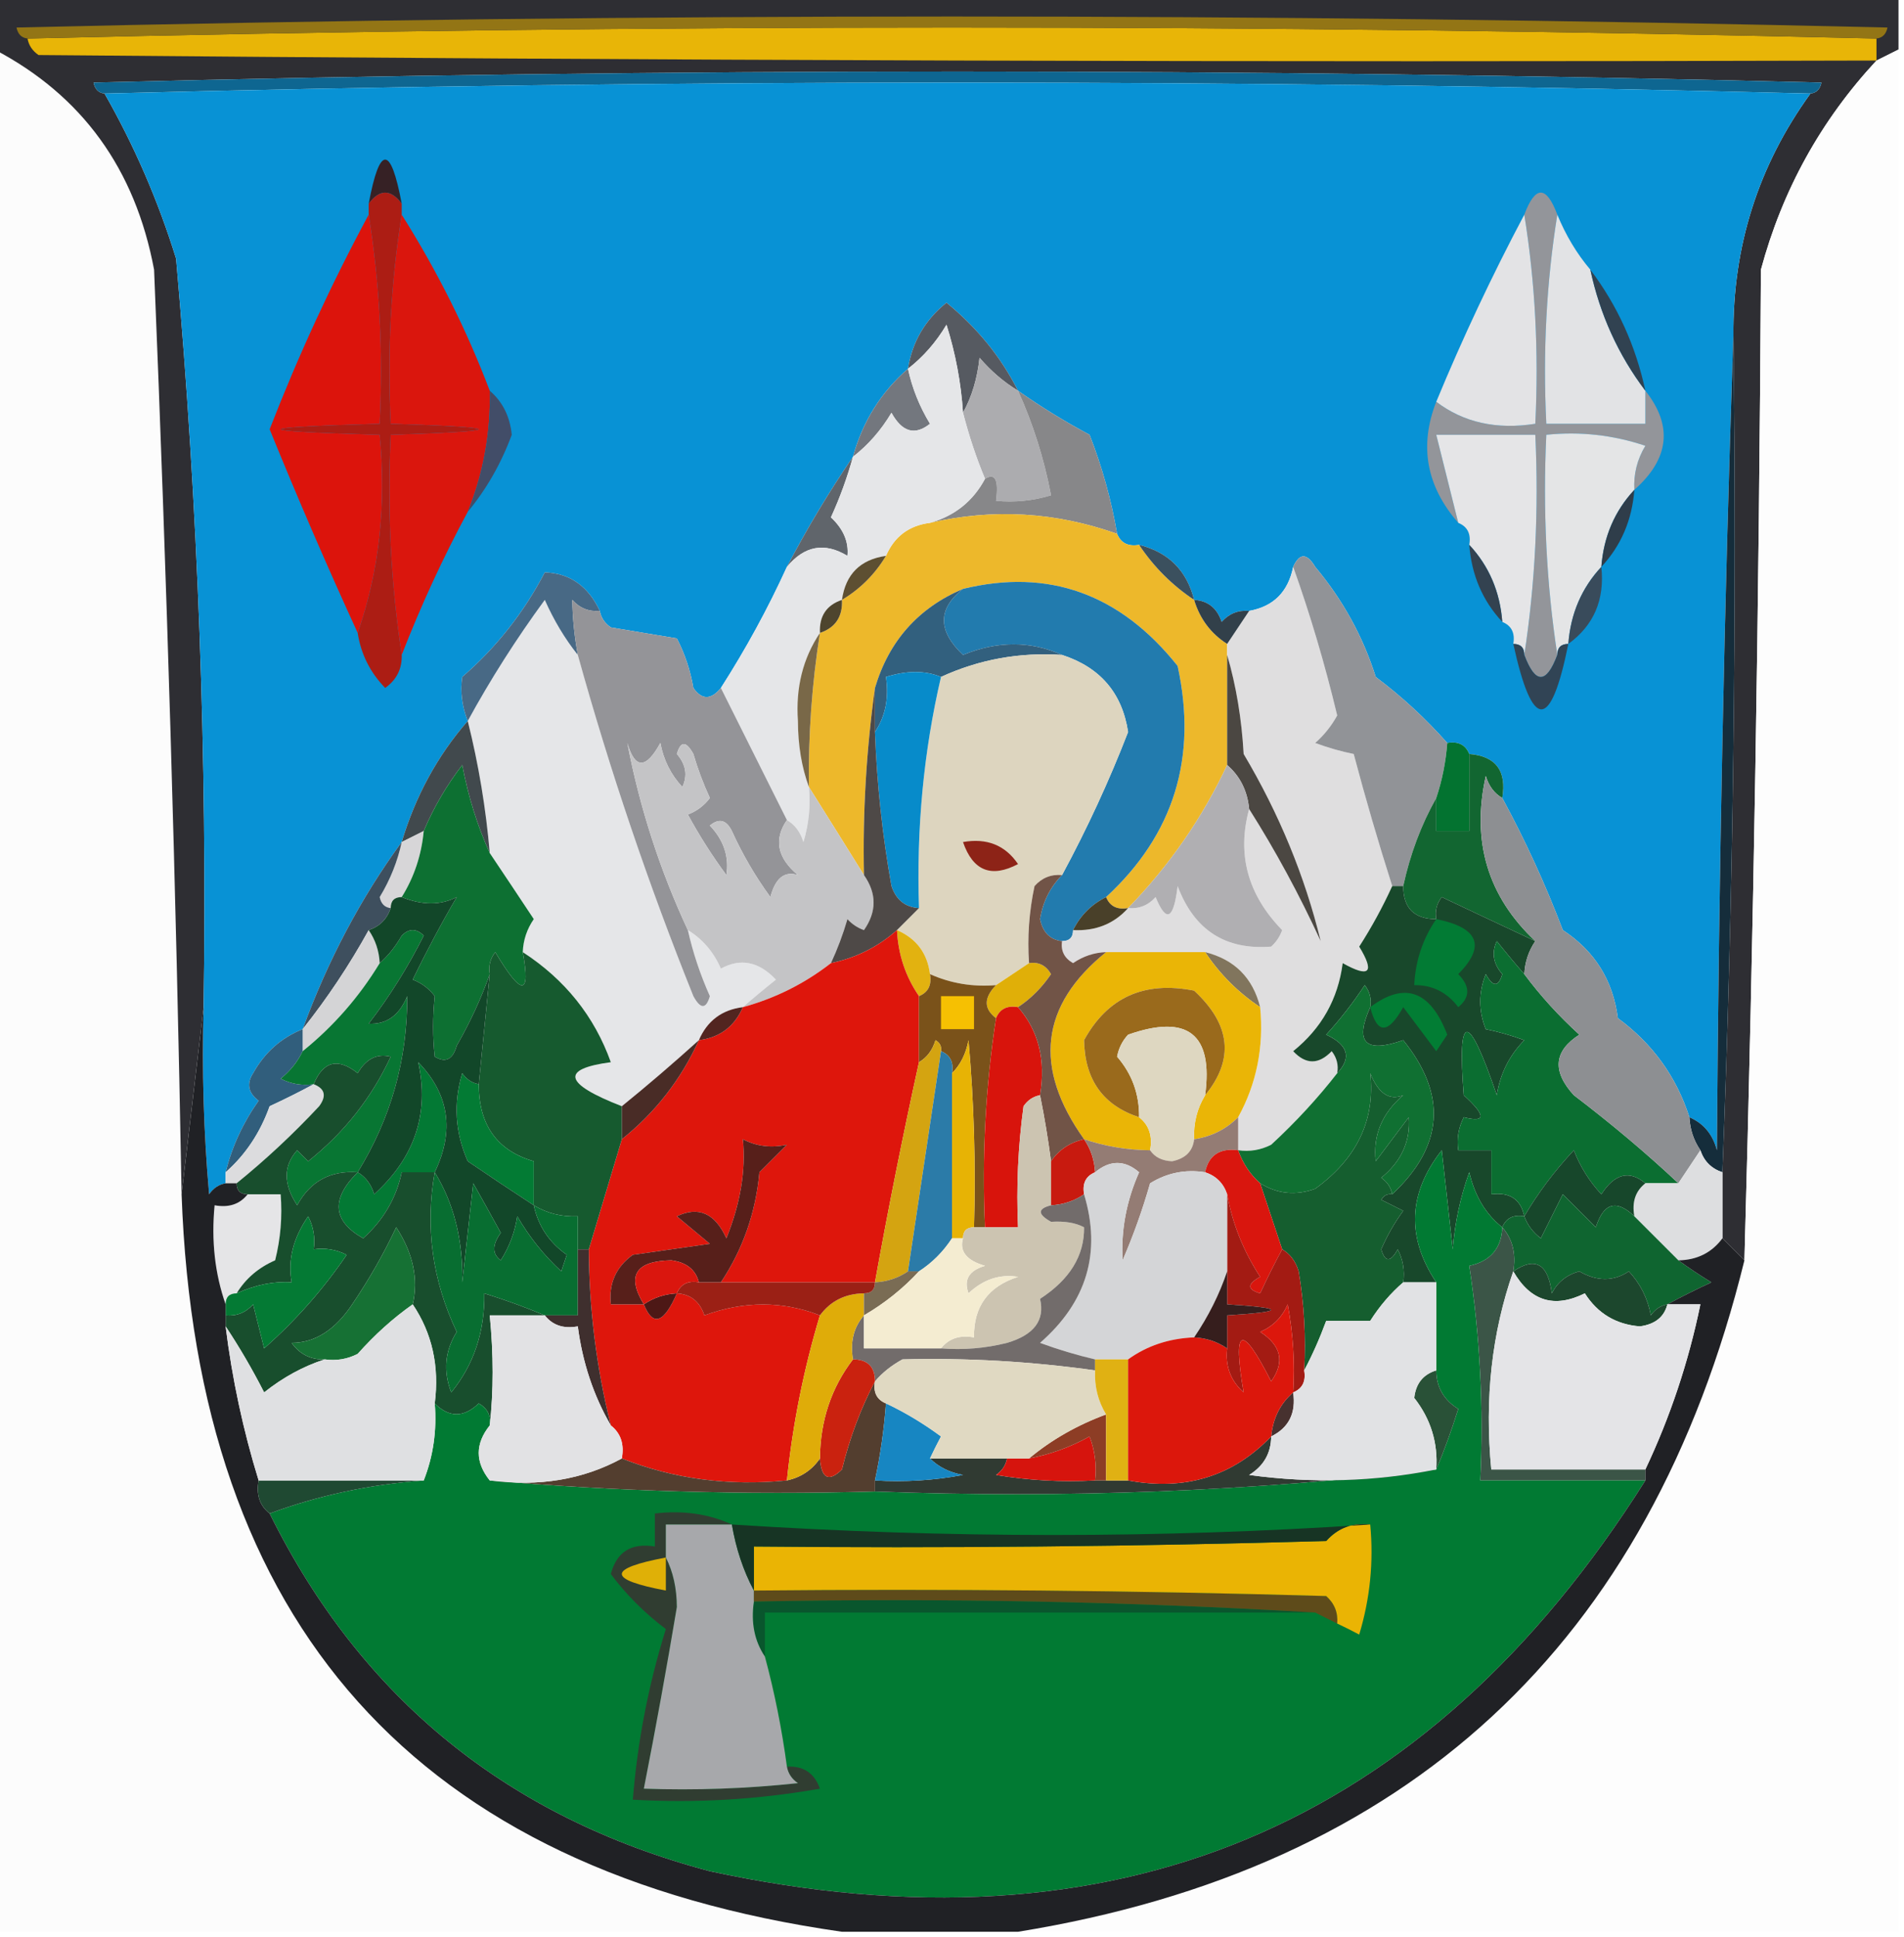 <?xml version="1.0" encoding="UTF-8"?>
<!DOCTYPE svg PUBLIC "-//W3C//DTD SVG 1.1//EN" "http://www.w3.org/Graphics/SVG/1.1/DTD/svg11.dtd">
<svg xmlns="http://www.w3.org/2000/svg" version="1.1" width="173px" height="176px" style="shape-rendering:geometricPrecision; text-rendering:geometricPrecision; image-rendering:optimizeQuality; fill-rule:evenodd; clip-rule:evenodd" xmlns:xlink="http://www.w3.org/1999/xlink">
<g><path style="opacity:1" fill="#fcfcfc" d="M -0.5,4.5 C 7.451,8.674 12.285,15.341 14,24.5C 15.157,52.486 15.99,80.486 16.5,108.5C 17.885,147.652 37.885,169.985 76.5,175.5C 50.833,175.5 25.167,175.5 -0.5,175.5C -0.5,118.5 -0.5,61.5 -0.5,4.5 Z"/></g>
<g><path style="opacity:1" fill="#2e2e33" d="M -0.5,-0.5 C 57.167,-0.5 114.833,-0.5 172.5,-0.5C 172.5,1.167 172.5,2.833 172.5,4.5C 171.833,4.833 171.167,5.167 170.5,5.5C 165.442,10.947 161.942,17.28 160,24.5C 159.832,54.669 159.332,84.669 158.5,114.5C 157.833,113.833 157.167,113.167 156.5,112.5C 156.5,110.5 156.5,108.5 156.5,106.5C 157.49,81.241 157.823,55.908 157.5,30.5C 157.432,22.372 159.765,15.039 164.5,8.5C 165.043,8.44 165.376,8.107 165.5,7.5C 113.167,6.167 60.833,6.167 8.5,7.5C 8.624,8.107 8.957,8.44 9.5,8.5C 12.208,13.251 14.375,18.251 16,23.5C 18.003,46.122 18.837,68.788 18.5,91.5C 17.833,97.167 17.167,102.833 16.5,108.5C 15.99,80.486 15.157,52.486 14,24.5C 12.285,15.341 7.451,8.674 -0.5,4.5C -0.5,2.833 -0.5,1.167 -0.5,-0.5 Z"/></g>
<g><path style="opacity:1" fill="#e8b507" d="M 170.5,3.5 C 170.5,4.167 170.5,4.833 170.5,5.5C 114.832,5.667 59.166,5.5 3.5,5C 2.944,4.617 2.611,4.117 2.5,3.5C 58.5,2.167 114.5,2.167 170.5,3.5 Z"/></g>
<g><path style="opacity:1" fill="#937515" d="M 170.5,3.5 C 114.5,2.167 58.5,2.167 2.5,3.5C 1.957,3.44 1.624,3.107 1.5,2.5C 58.167,1.167 114.833,1.167 171.5,2.5C 171.376,3.107 171.043,3.44 170.5,3.5 Z"/></g>
<g><path style="opacity:1" fill="#fdfdfd" d="M 172.5,4.5 C 172.5,61.5 172.5,118.5 172.5,175.5C 145.833,175.5 119.167,175.5 92.5,175.5C 127.909,169.761 149.909,149.427 158.5,114.5C 159.332,84.669 159.832,54.669 160,24.5C 161.942,17.28 165.442,10.947 170.5,5.5C 171.167,5.167 171.833,4.833 172.5,4.5 Z"/></g>
<g><path style="opacity:1" fill="#0e6691" d="M 164.5,8.5 C 112.833,7.167 61.167,7.167 9.5,8.5C 8.957,8.44 8.624,8.107 8.5,7.5C 60.833,6.167 113.167,6.167 165.5,7.5C 165.376,8.107 165.043,8.44 164.5,8.5 Z"/></g>
<g><path style="opacity:1" fill="#0892d5" d="M 164.5,8.5 C 159.765,15.039 157.432,22.372 157.5,30.5C 156.668,54.997 156.168,79.663 156,104.5C 155.623,103.058 154.79,102.058 153.5,101.5C 152.32,97.815 150.153,94.815 147,92.5C 146.559,89.061 144.892,86.394 142,84.5C 140.414,80.331 138.58,76.331 136.5,72.5C 136.912,70.027 135.912,68.694 133.5,68.5C 133.158,67.662 132.492,67.328 131.5,67.5C 129.554,65.293 127.388,63.293 125,61.5C 123.846,57.833 122.013,54.499 119.5,51.5C 118.743,50.227 118.077,50.227 117.5,51.5C 117.043,53.773 115.71,55.106 113.5,55.5C 112.504,55.414 111.671,55.748 111,56.5C 110.583,55.244 109.75,54.577 108.5,54.5C 107.833,51.833 106.167,50.167 103.5,49.5C 102.508,49.672 101.842,49.338 101.5,48.5C 100.978,45.432 100.145,42.432 99,39.5C 96.722,38.281 94.555,36.948 92.5,35.5C 90.949,32.437 88.782,29.77 86,27.5C 84.053,29.063 82.886,31.063 82.5,33.5C 80.05,35.629 78.383,38.296 77.5,41.5C 75.318,44.693 73.318,48.026 71.5,51.5C 69.766,55.3 67.766,58.966 65.5,62.5C 64.603,63.598 63.77,63.598 63,62.5C 62.727,60.899 62.227,59.399 61.5,58C 59.5,57.667 57.5,57.333 55.5,57C 54.944,56.617 54.611,56.117 54.5,55.5C 53.438,53.243 51.772,52.077 49.5,52C 47.591,55.66 45.091,58.827 42,61.5C 41.805,62.819 41.972,64.153 42.5,65.5C 39.756,68.646 37.756,72.313 36.5,76.5C 32.791,81.575 29.791,87.241 27.5,93.5C 25.549,94.282 24.049,95.616 23,97.5C 22.383,98.449 22.549,99.282 23.5,100C 22.086,101.993 21.086,104.16 20.5,106.5C 20.5,106.833 20.5,107.167 20.5,107.5C 19.883,107.611 19.383,107.944 19,108.5C 18.501,102.843 18.334,97.176 18.5,91.5C 18.837,68.788 18.003,46.122 16,23.5C 14.375,18.251 12.208,13.251 9.5,8.5C 61.167,7.167 112.833,7.167 164.5,8.5 Z"/></g>
<g><path style="opacity:1" fill="#362125" d="M 36.5,18.5 C 35.5,17.167 34.5,17.167 33.5,18.5C 34.5,13.167 35.5,13.167 36.5,18.5 Z"/></g>
<g><path style="opacity:1" fill="#93959a" d="M 141.5,19.5 C 140.51,25.645 140.177,31.978 140.5,38.5C 143.5,38.5 146.5,38.5 149.5,38.5C 149.5,37.5 149.5,36.5 149.5,35.5C 152.019,38.677 151.685,41.677 148.5,44.5C 148.421,43.069 148.754,41.736 149.5,40.5C 146.572,39.516 143.572,39.183 140.5,39.5C 140.176,46.354 140.509,53.021 141.5,59.5C 140.5,62.167 139.5,62.167 138.5,59.5C 139.491,53.021 139.824,46.354 139.5,39.5C 136.5,39.5 133.5,39.5 130.5,39.5C 131.167,42.167 131.833,44.833 132.5,47.5C 129.598,44.173 128.931,40.506 130.5,36.5C 132.988,38.388 135.988,39.054 139.5,38.5C 139.823,31.978 139.49,25.645 138.5,19.5C 139.5,16.833 140.5,16.833 141.5,19.5 Z"/></g>
<g><path style="opacity:1" fill="#e3e3e5" d="M 138.5,19.5 C 139.49,25.645 139.823,31.978 139.5,38.5C 135.988,39.054 132.988,38.388 130.5,36.5C 132.896,30.708 135.563,25.041 138.5,19.5 Z"/></g>
<g><path style="opacity:1" fill="#e2e3e5" d="M 141.5,19.5 C 142.263,21.368 143.263,23.035 144.5,24.5C 145.376,28.582 147.043,32.249 149.5,35.5C 149.5,36.5 149.5,37.5 149.5,38.5C 146.5,38.5 143.5,38.5 140.5,38.5C 140.177,31.978 140.51,25.645 141.5,19.5 Z"/></g>
<g><path style="opacity:1" fill="#314251" d="M 144.5,24.5 C 146.957,27.751 148.624,31.418 149.5,35.5C 147.043,32.249 145.376,28.582 144.5,24.5 Z"/></g>
<g><path style="opacity:1" fill="#565a61" d="M 92.5,35.5 C 91.206,34.71 90.039,33.71 89,32.5C 88.802,34.382 88.302,36.048 87.5,37.5C 87.322,34.783 86.822,32.117 86,29.5C 85.051,31.093 83.885,32.426 82.5,33.5C 82.886,31.063 84.053,29.063 86,27.5C 88.782,29.77 90.949,32.437 92.5,35.5 Z"/></g>
<g><path style="opacity:1" fill="#73777e" d="M 82.5,33.5 C 82.877,35.258 83.543,36.925 84.5,38.5C 83.132,39.594 81.965,39.26 81,37.5C 80.051,39.093 78.885,40.426 77.5,41.5C 78.383,38.296 80.05,35.629 82.5,33.5 Z"/></g>
<g><path style="opacity:1" fill="#ac1d14" d="M 36.5,18.5 C 36.5,18.833 36.5,19.167 36.5,19.5C 35.51,25.645 35.176,31.978 35.5,38.5C 46.167,38.833 46.167,39.167 35.5,39.5C 35.176,46.354 35.509,53.021 36.5,59.5C 36.539,60.756 36.039,61.756 35,62.5C 33.628,61.09 32.795,59.423 32.5,57.5C 34.453,51.926 35.12,45.926 34.5,39.5C 22.5,39.167 22.5,38.833 34.5,38.5C 34.824,31.978 34.49,25.645 33.5,19.5C 33.5,19.167 33.5,18.833 33.5,18.5C 34.5,17.167 35.5,17.167 36.5,18.5 Z"/></g>
<g><path style="opacity:1" fill="#dc140c" d="M 33.5,19.5 C 34.49,25.645 34.824,31.978 34.5,38.5C 22.5,38.833 22.5,39.167 34.5,39.5C 35.12,45.926 34.453,51.926 32.5,57.5C 29.703,51.405 27.037,45.239 24.5,39C 27.115,32.273 30.115,25.773 33.5,19.5 Z"/></g>
<g><path style="opacity:1" fill="#da160d" d="M 36.5,19.5 C 39.727,24.62 42.393,29.953 44.5,35.5C 44.586,39.319 43.919,42.985 42.5,46.5C 40.261,50.649 38.261,54.983 36.5,59.5C 35.509,53.021 35.176,46.354 35.5,39.5C 46.167,39.167 46.167,38.833 35.5,38.5C 35.176,31.978 35.51,25.645 36.5,19.5 Z"/></g>
<g><path style="opacity:1" fill="#424d68" d="M 44.5,35.5 C 45.665,36.496 46.332,37.83 46.5,39.5C 45.53,42.12 44.196,44.453 42.5,46.5C 43.919,42.985 44.586,39.319 44.5,35.5 Z"/></g>
<g><path style="opacity:1" fill="#e5e5e7" d="M 138.5,59.5 C 138.5,58.833 138.167,58.5 137.5,58.5C 137.672,57.508 137.338,56.842 136.5,56.5C 136.293,53.759 135.293,51.426 133.5,49.5C 133.672,48.508 133.338,47.842 132.5,47.5C 131.833,44.833 131.167,42.167 130.5,39.5C 133.5,39.5 136.5,39.5 139.5,39.5C 139.824,46.354 139.491,53.021 138.5,59.5 Z"/></g>
<g><path style="opacity:1" fill="#e4e5e6" d="M 148.5,44.5 C 146.707,46.426 145.707,48.759 145.5,51.5C 143.707,53.426 142.707,55.759 142.5,58.5C 141.833,58.5 141.5,58.833 141.5,59.5C 140.509,53.021 140.176,46.354 140.5,39.5C 143.572,39.183 146.572,39.516 149.5,40.5C 148.754,41.736 148.421,43.069 148.5,44.5 Z"/></g>
<g><path style="opacity:1" fill="#acacaf" d="M 92.5,35.5 C 93.868,38.511 94.868,41.678 95.5,45C 93.866,45.493 92.199,45.66 90.5,45.5C 90.754,43.599 90.42,42.933 89.5,43.5C 88.715,41.626 88.048,39.626 87.5,37.5C 88.302,36.048 88.802,34.382 89,32.5C 90.039,33.71 91.206,34.71 92.5,35.5 Z"/></g>
<g><path style="opacity:1" fill="#878789" d="M 92.5,35.5 C 94.555,36.948 96.722,38.281 99,39.5C 100.145,42.432 100.978,45.432 101.5,48.5C 95.915,46.512 90.248,46.179 84.5,47.5C 86.743,46.868 88.409,45.534 89.5,43.5C 90.42,42.933 90.754,43.599 90.5,45.5C 92.199,45.66 93.866,45.493 95.5,45C 94.868,41.678 93.868,38.511 92.5,35.5 Z"/></g>
<g><path style="opacity:1" fill="#2f3d4a" d="M 148.5,44.5 C 148.293,47.241 147.293,49.574 145.5,51.5C 145.707,48.759 146.707,46.426 148.5,44.5 Z"/></g>
<g><path style="opacity:1" fill="#60656b" d="M 77.5,41.5 C 76.986,43.366 76.32,45.2 75.5,47C 76.627,48.057 77.127,49.223 77,50.5C 74.924,49.243 73.09,49.576 71.5,51.5C 73.318,48.026 75.318,44.693 77.5,41.5 Z"/></g>
<g><path style="opacity:1" fill="#edb82b" d="M 101.5,48.5 C 101.842,49.338 102.508,49.672 103.5,49.5C 104.833,51.5 106.5,53.167 108.5,54.5C 109.026,56.23 110.026,57.564 111.5,58.5C 111.5,58.833 111.5,59.167 111.5,59.5C 111.5,62.833 111.5,66.167 111.5,69.5C 109.264,74.284 106.264,78.618 102.5,82.5C 101.508,82.672 100.842,82.338 100.5,81.5C 106.656,75.827 108.823,68.827 107,60.5C 101.775,53.945 95.275,51.611 87.5,53.5C 83.435,55.233 80.768,58.233 79.5,62.5C 78.714,68.191 78.38,73.857 78.5,79.5C 76.819,76.797 75.153,74.13 73.5,71.5C 73.437,66.797 73.77,62.13 74.5,57.5C 75.906,57.027 76.573,56.027 76.5,54.5C 78.167,53.5 79.5,52.167 80.5,50.5C 81.262,48.738 82.596,47.738 84.5,47.5C 90.248,46.179 95.915,46.512 101.5,48.5 Z"/></g>
<g><path style="opacity:1" fill="#3b505e" d="M 103.5,49.5 C 106.167,50.167 107.833,51.833 108.5,54.5C 106.5,53.167 104.833,51.5 103.5,49.5 Z"/></g>
<g><path style="opacity:1" fill="#e5e6e8" d="M 87.5,37.5 C 88.048,39.626 88.715,41.626 89.5,43.5C 88.409,45.534 86.743,46.868 84.5,47.5C 82.596,47.738 81.262,48.738 80.5,50.5C 78.167,50.833 76.833,52.167 76.5,54.5C 75.094,54.973 74.427,55.973 74.5,57.5C 72.953,59.807 72.287,62.473 72.5,65.5C 72.505,67.697 72.838,69.697 73.5,71.5C 73.66,73.199 73.493,74.866 73,76.5C 72.722,75.584 72.222,74.918 71.5,74.5C 69.5,70.5 67.5,66.5 65.5,62.5C 67.766,58.966 69.766,55.3 71.5,51.5C 73.09,49.576 74.924,49.243 77,50.5C 77.127,49.223 76.627,48.057 75.5,47C 76.32,45.2 76.986,43.366 77.5,41.5C 78.885,40.426 80.051,39.093 81,37.5C 81.965,39.26 83.132,39.594 84.5,38.5C 83.543,36.925 82.877,35.258 82.5,33.5C 83.885,32.426 85.051,31.093 86,29.5C 86.822,32.117 87.322,34.783 87.5,37.5 Z"/></g>
<g><path style="opacity:1" fill="#334250" d="M 133.5,49.5 C 135.293,51.426 136.293,53.759 136.5,56.5C 134.707,54.574 133.707,52.241 133.5,49.5 Z"/></g>
<g><path style="opacity:1" fill="#152d3b" d="M 157.5,30.5 C 157.823,55.908 157.49,81.241 156.5,106.5C 155.5,106.167 154.833,105.5 154.5,104.5C 153.89,103.609 153.557,102.609 153.5,101.5C 154.79,102.058 155.623,103.058 156,104.5C 156.168,79.663 156.668,54.997 157.5,30.5 Z"/></g>
<g><path style="opacity:1" fill="#5d4f32" d="M 80.5,50.5 C 79.5,52.167 78.167,53.5 76.5,54.5C 76.833,52.167 78.167,50.833 80.5,50.5 Z"/></g>
<g><path style="opacity:1" fill="#227bae" d="M 100.5,81.5 C 99.167,82.167 98.167,83.167 97.5,84.5C 97.5,85.167 97.167,85.5 96.5,85.5C 95.414,85.38 94.747,84.713 94.5,83.5C 94.752,81.927 95.418,80.594 96.5,79.5C 98.787,75.261 100.787,70.928 102.5,66.5C 101.96,62.957 99.96,60.624 96.5,59.5C 93.635,58.217 90.635,58.217 87.5,59.5C 85.191,57.308 85.191,55.308 87.5,53.5C 95.275,51.611 101.775,53.945 107,60.5C 108.823,68.827 106.656,75.827 100.5,81.5 Z"/></g>
<g><path style="opacity:1" fill="#dfdedf" d="M 117.5,51.5 C 119.042,55.814 120.375,60.314 121.5,65C 120.978,65.95 120.311,66.784 119.5,67.5C 120.698,67.94 121.865,68.273 123,68.5C 124.072,72.547 125.239,76.547 126.5,80.5C 125.632,82.402 124.632,84.236 123.5,86C 124.938,88.366 124.438,88.866 122,87.5C 121.578,90.76 120.078,93.426 117.5,95.5C 118.651,96.731 119.817,96.731 121,95.5C 121.464,96.094 121.631,96.761 121.5,97.5C 119.734,99.771 117.734,101.937 115.5,104C 114.552,104.483 113.552,104.649 112.5,104.5C 112.5,103.5 112.5,102.5 112.5,101.5C 114.178,98.448 114.845,95.115 114.5,91.5C 113.833,88.833 112.167,87.167 109.5,86.5C 106.5,86.5 103.5,86.5 100.5,86.5C 99.417,86.539 98.417,86.873 97.5,87.5C 96.703,87.043 96.369,86.376 96.5,85.5C 97.167,85.5 97.5,85.167 97.5,84.5C 99.553,84.598 101.22,83.931 102.5,82.5C 103.496,82.586 104.329,82.252 105,81.5C 105.974,83.878 106.641,83.544 107,80.5C 108.504,84.496 111.337,86.33 115.5,86C 115.957,85.586 116.291,85.086 116.5,84.5C 113.372,81.29 112.372,77.623 113.5,73.5C 115.892,77.278 118.059,81.278 120,85.5C 118.562,79.603 116.228,73.936 113,68.5C 112.819,65.305 112.319,62.305 111.5,59.5C 111.5,59.167 111.5,58.833 111.5,58.5C 112.167,57.5 112.833,56.5 113.5,55.5C 115.71,55.106 117.043,53.773 117.5,51.5 Z"/></g>
<g><path style="opacity:1" fill="#4e452e" d="M 76.5,54.5 C 76.573,56.027 75.906,57.027 74.5,57.5C 74.427,55.973 75.094,54.973 76.5,54.5 Z"/></g>
<g><path style="opacity:1" fill="#32404a" d="M 108.5,54.5 C 109.75,54.577 110.583,55.244 111,56.5C 111.671,55.748 112.504,55.414 113.5,55.5C 112.833,56.5 112.167,57.5 111.5,58.5C 110.026,57.564 109.026,56.23 108.5,54.5 Z"/></g>
<g><path style="opacity:1" fill="#394b5b" d="M 145.5,51.5 C 145.818,54.481 144.818,56.815 142.5,58.5C 142.707,55.759 143.707,53.426 145.5,51.5 Z"/></g>
<g><path style="opacity:1" fill="#e5e6e8" d="M 52.5,59.5 C 55.42,70.012 58.92,80.345 63,90.5C 63.654,91.696 64.154,91.696 64.5,90.5C 63.628,88.55 62.961,86.55 62.5,84.5C 63.837,85.315 64.837,86.481 65.5,88C 67.278,87.021 68.945,87.354 70.5,89C 69.429,89.852 68.429,90.685 67.5,91.5C 65.596,91.738 64.262,92.738 63.5,94.5C 61.146,96.626 58.813,98.626 56.5,100.5C 51.228,98.449 50.895,97.115 55.5,96.5C 54.005,92.327 51.338,88.994 47.5,86.5C 47.539,85.417 47.873,84.417 48.5,83.5C 47.157,81.471 45.823,79.471 44.5,77.5C 44.152,73.443 43.486,69.443 42.5,65.5C 44.559,61.729 46.892,58.062 49.5,54.5C 50.325,56.36 51.325,58.026 52.5,59.5 Z"/></g>
<g><path style="opacity:1" fill="#486985" d="M 54.5,55.5 C 53.504,55.586 52.671,55.252 52,54.5C 52.019,56.108 52.185,57.774 52.5,59.5C 51.325,58.026 50.325,56.36 49.5,54.5C 46.892,58.062 44.559,61.729 42.5,65.5C 41.972,64.153 41.805,62.819 42,61.5C 45.091,58.827 47.591,55.66 49.5,52C 51.772,52.077 53.438,53.243 54.5,55.5 Z"/></g>
<g><path style="opacity:1" fill="#32607e" d="M 87.5,53.5 C 85.191,55.308 85.191,57.308 87.5,59.5C 90.635,58.217 93.635,58.217 96.5,59.5C 92.628,59.242 88.961,59.909 85.5,61.5C 84.065,60.904 82.398,60.904 80.5,61.5C 80.784,63.415 80.451,65.081 79.5,66.5C 79.5,65.167 79.5,63.833 79.5,62.5C 80.768,58.233 83.435,55.233 87.5,53.5 Z"/></g>
<g><path style="opacity:1" fill="#ddd5bf" d="M 96.5,59.5 C 99.96,60.624 101.96,62.957 102.5,66.5C 100.787,70.928 98.787,75.261 96.5,79.5C 95.504,79.414 94.671,79.748 94,80.5C 93.503,82.81 93.337,85.143 93.5,87.5C 92.5,88.167 91.5,88.833 90.5,89.5C 88.379,89.675 86.379,89.341 84.5,88.5C 84.262,86.596 83.262,85.262 81.5,84.5C 82.167,83.833 82.833,83.167 83.5,82.5C 83.26,75.237 83.927,68.237 85.5,61.5C 88.961,59.909 92.628,59.242 96.5,59.5 Z"/></g>
<g><path style="opacity:1" fill="#314455" d="M 137.5,58.5 C 138.167,58.5 138.5,58.833 138.5,59.5C 139.5,62.167 140.5,62.167 141.5,59.5C 141.5,58.833 141.833,58.5 142.5,58.5C 140.902,66.425 139.236,66.425 137.5,58.5 Z"/></g>
<g><path style="opacity:1" fill="#949498" d="M 54.5,55.5 C 54.611,56.117 54.944,56.617 55.5,57C 57.5,57.333 59.5,57.667 61.5,58C 62.227,59.399 62.727,60.899 63,62.5C 63.77,63.598 64.603,63.598 65.5,62.5C 67.5,66.5 69.5,70.5 71.5,74.5C 70.288,76.264 70.621,77.93 72.5,79.5C 71.281,79.109 70.448,79.776 70,81.5C 68.634,79.63 67.467,77.63 66.5,75.5C 65.998,74.479 65.332,74.312 64.5,75C 65.765,76.337 66.265,77.837 66,79.5C 64.709,77.751 63.542,75.918 62.5,74C 63.308,73.692 63.975,73.192 64.5,72.5C 63.902,71.205 63.402,69.872 63,68.5C 62.346,67.304 61.846,67.304 61.5,68.5C 62.326,69.451 62.492,70.451 62,71.5C 60.956,70.377 60.29,69.044 60,67.5C 58.691,69.891 57.691,69.891 57,67.5C 58.133,73.398 59.966,79.065 62.5,84.5C 62.961,86.55 63.628,88.55 64.5,90.5C 64.154,91.696 63.654,91.696 63,90.5C 58.92,80.345 55.42,70.012 52.5,59.5C 52.185,57.774 52.019,56.108 52,54.5C 52.671,55.252 53.504,55.586 54.5,55.5 Z"/></g>
<g><path style="opacity:1" fill="#796848" d="M 74.5,57.5 C 73.77,62.13 73.437,66.797 73.5,71.5C 72.838,69.697 72.505,67.697 72.5,65.5C 72.287,62.473 72.953,59.807 74.5,57.5 Z"/></g>
<g><path style="opacity:1" fill="#078bca" d="M 85.5,61.5 C 83.927,68.237 83.26,75.237 83.5,82.5C 82.25,82.423 81.417,81.756 81,80.5C 80.171,75.863 79.671,71.196 79.5,66.5C 80.451,65.081 80.784,63.415 80.5,61.5C 82.398,60.904 84.065,60.904 85.5,61.5 Z"/></g>
<g><path style="opacity:1" fill="#919397" d="M 117.5,51.5 C 118.077,50.227 118.743,50.227 119.5,51.5C 122.013,54.499 123.846,57.833 125,61.5C 127.388,63.293 129.554,65.293 131.5,67.5C 131.371,69.216 131.038,70.883 130.5,72.5C 129.129,74.936 128.129,77.603 127.5,80.5C 127.167,80.5 126.833,80.5 126.5,80.5C 125.239,76.547 124.072,72.547 123,68.5C 121.865,68.273 120.698,67.94 119.5,67.5C 120.311,66.784 120.978,65.95 121.5,65C 120.375,60.314 119.042,55.814 117.5,51.5 Z"/></g>
<g><path style="opacity:1" fill="#037330" d="M 131.5,67.5 C 132.492,67.328 133.158,67.662 133.5,68.5C 133.5,70.833 133.5,73.167 133.5,75.5C 132.5,75.5 131.5,75.5 130.5,75.5C 130.5,74.5 130.5,73.5 130.5,72.5C 131.038,70.883 131.371,69.216 131.5,67.5 Z"/></g>
<g><path style="opacity:1" fill="#4b4742" d="M 111.5,59.5 C 112.319,62.305 112.819,65.305 113,68.5C 116.228,73.936 118.562,79.603 120,85.5C 118.059,81.278 115.892,77.278 113.5,73.5C 113.34,71.847 112.674,70.514 111.5,69.5C 111.5,66.167 111.5,62.833 111.5,59.5 Z"/></g>
<g><path style="opacity:1" fill="#41494d" d="M 42.5,65.5 C 43.486,69.443 44.152,73.443 44.5,77.5C 43.379,75.046 42.546,72.379 42,69.5C 40.569,71.364 39.403,73.364 38.5,75.5C 37.833,75.833 37.167,76.167 36.5,76.5C 37.756,72.313 39.756,68.646 42.5,65.5 Z"/></g>
<g><path style="opacity:1" fill="#8d2317" d="M 87.5,76.5 C 89.665,76.116 91.332,76.783 92.5,78.5C 90.07,79.786 88.403,79.119 87.5,76.5 Z"/></g>
<g><path style="opacity:1" fill="#d7d6d8" d="M 38.5,75.5 C 38.296,77.685 37.63,79.685 36.5,81.5C 35.833,81.5 35.5,81.833 35.5,82.5C 34.957,82.44 34.624,82.107 34.5,81.5C 35.456,79.925 36.123,78.258 36.5,76.5C 37.167,76.167 37.833,75.833 38.5,75.5 Z"/></g>
<g><path style="opacity:1" fill="#126631" d="M 133.5,68.5 C 135.912,68.694 136.912,70.027 136.5,72.5C 135.778,72.082 135.278,71.416 135,70.5C 133.68,76.437 135.18,81.437 139.5,85.5C 136.358,84.03 133.525,82.696 131,81.5C 130.536,82.094 130.369,82.761 130.5,83.5C 128.5,83.5 127.5,82.5 127.5,80.5C 128.129,77.603 129.129,74.936 130.5,72.5C 130.5,73.5 130.5,74.5 130.5,75.5C 131.5,75.5 132.5,75.5 133.5,75.5C 133.5,73.167 133.5,70.833 133.5,68.5 Z"/></g>
<g><path style="opacity:1" fill="#c4c4c6" d="M 71.5,74.5 C 72.222,74.918 72.722,75.584 73,76.5C 73.493,74.866 73.66,73.199 73.5,71.5C 75.153,74.13 76.819,76.797 78.5,79.5C 79.666,81.166 79.666,82.833 78.5,84.5C 77.914,84.291 77.414,83.957 77,83.5C 76.59,84.901 76.09,86.234 75.5,87.5C 73.109,89.362 70.442,90.695 67.5,91.5C 68.429,90.685 69.429,89.852 70.5,89C 68.945,87.354 67.278,87.021 65.5,88C 64.837,86.481 63.837,85.315 62.5,84.5C 59.966,79.065 58.133,73.398 57,67.5C 57.691,69.891 58.691,69.891 60,67.5C 60.29,69.044 60.956,70.377 62,71.5C 62.492,70.451 62.326,69.451 61.5,68.5C 61.846,67.304 62.346,67.304 63,68.5C 63.402,69.872 63.902,71.205 64.5,72.5C 63.975,73.192 63.308,73.692 62.5,74C 63.542,75.918 64.709,77.751 66,79.5C 66.265,77.837 65.765,76.337 64.5,75C 65.332,74.312 65.998,74.479 66.5,75.5C 67.467,77.63 68.634,79.63 70,81.5C 70.448,79.776 71.281,79.109 72.5,79.5C 70.621,77.93 70.288,76.264 71.5,74.5 Z"/></g>
<g><path style="opacity:1" fill="#4e4947" d="M 79.5,62.5 C 79.5,63.833 79.5,65.167 79.5,66.5C 79.671,71.196 80.171,75.863 81,80.5C 81.417,81.756 82.25,82.423 83.5,82.5C 82.833,83.167 82.167,83.833 81.5,84.5C 79.784,86.025 77.784,87.025 75.5,87.5C 76.09,86.234 76.59,84.901 77,83.5C 77.414,83.957 77.914,84.291 78.5,84.5C 79.666,82.833 79.666,81.166 78.5,79.5C 78.38,73.857 78.714,68.191 79.5,62.5 Z"/></g>
<g><path style="opacity:1" fill="#b0afb2" d="M 111.5,69.5 C 112.674,70.514 113.34,71.847 113.5,73.5C 112.372,77.623 113.372,81.29 116.5,84.5C 116.291,85.086 115.957,85.586 115.5,86C 111.337,86.33 108.504,84.496 107,80.5C 106.641,83.544 105.974,83.878 105,81.5C 104.329,82.252 103.496,82.586 102.5,82.5C 106.264,78.618 109.264,74.284 111.5,69.5 Z"/></g>
<g><path style="opacity:1" fill="#494029" d="M 100.5,81.5 C 100.842,82.338 101.508,82.672 102.5,82.5C 101.22,83.931 99.553,84.598 97.5,84.5C 98.167,83.167 99.167,82.167 100.5,81.5 Z"/></g>
<g><path style="opacity:1" fill="#3e4f5e" d="M 36.5,76.5 C 36.123,78.258 35.456,79.925 34.5,81.5C 34.624,82.107 34.957,82.44 35.5,82.5C 35.167,83.5 34.5,84.167 33.5,84.5C 31.748,87.672 29.748,90.672 27.5,93.5C 29.791,87.241 32.791,81.575 36.5,76.5 Z"/></g>
<g><path style="opacity:1" fill="#0d7032" d="M 44.5,77.5 C 45.823,79.471 47.157,81.471 48.5,83.5C 47.873,84.417 47.539,85.417 47.5,86.5C 48.229,90.516 47.395,90.516 45,86.5C 44.536,87.094 44.369,87.761 44.5,88.5C 43.73,90.686 42.73,92.852 41.5,95C 41.15,96.257 40.483,96.591 39.5,96C 39.306,94.237 39.306,92.403 39.5,90.5C 38.975,89.808 38.308,89.308 37.5,89C 38.741,86.437 40.074,83.937 41.5,81.5C 40.043,82.258 38.376,82.258 36.5,81.5C 37.63,79.685 38.296,77.685 38.5,75.5C 39.403,73.364 40.569,71.364 42,69.5C 42.546,72.379 43.379,75.046 44.5,77.5 Z"/></g>
<g><path style="opacity:1" fill="#e2b210" d="M 81.5,84.5 C 83.262,85.262 84.262,86.596 84.5,88.5C 84.672,89.492 84.338,90.158 83.5,90.5C 82.27,88.703 81.604,86.703 81.5,84.5 Z"/></g>
<g><path style="opacity:1" fill="#81755d" d="M 109.5,86.5 C 112.167,87.167 113.833,88.833 114.5,91.5C 112.5,90.167 110.833,88.5 109.5,86.5 Z"/></g>
<g><path style="opacity:1" fill="#de160c" d="M 81.5,84.5 C 81.604,86.703 82.27,88.703 83.5,90.5C 83.5,92.5 83.5,94.5 83.5,96.5C 82.04,103.135 80.706,109.802 79.5,116.5C 74.833,116.5 70.167,116.5 65.5,116.5C 67.502,113.488 68.669,110.155 69,106.5C 69.833,105.667 70.667,104.833 71.5,104C 70.065,104.311 68.732,104.145 67.5,103.5C 67.779,106.327 67.279,109.327 66,112.5C 64.97,110.224 63.47,109.557 61.5,110.5C 62.5,111.333 63.5,112.167 64.5,113C 62.167,113.333 59.833,113.667 57.5,114C 55.963,115.11 55.297,116.61 55.5,118.5C 56.5,118.5 57.5,118.5 58.5,118.5C 59.322,120.55 60.322,120.217 61.5,117.5C 62.75,117.577 63.583,118.244 64,119.5C 67.601,118.18 71.101,118.18 74.5,119.5C 73.025,124.4 72.025,129.4 71.5,134.5C 66.193,135.026 61.193,134.36 56.5,132.5C 56.737,131.209 56.404,130.209 55.5,129.5C 54.19,124.257 53.524,118.923 53.5,113.5C 54.492,110.177 55.492,106.844 56.5,103.5C 59.556,101.051 61.889,98.052 63.5,94.5C 65.404,94.262 66.738,93.262 67.5,91.5C 70.442,90.695 73.109,89.362 75.5,87.5C 77.784,87.025 79.784,86.025 81.5,84.5 Z"/></g>
<g><path style="opacity:1" fill="#eab506" d="M 100.5,86.5 C 103.5,86.5 106.5,86.5 109.5,86.5C 110.833,88.5 112.5,90.167 114.5,91.5C 114.845,95.115 114.178,98.448 112.5,101.5C 111.395,102.6 110.062,103.267 108.5,103.5C 108.433,102.041 108.766,100.708 109.5,99.5C 112.166,96.246 111.833,93.079 108.5,90C 103.968,89.103 100.635,90.603 98.5,94.5C 98.563,98.094 100.23,100.427 103.5,101.5C 104.404,102.209 104.737,103.209 104.5,104.5C 102.435,104.483 100.435,104.15 98.5,103.5C 93.855,96.992 94.522,91.325 100.5,86.5 Z"/></g>
<g><path style="opacity:1" fill="#e0af08" d="M 93.5,87.5 C 94.376,87.369 95.043,87.703 95.5,88.5C 94.66,89.735 93.66,90.735 92.5,91.5C 91.508,91.328 90.842,91.662 90.5,92.5C 89.375,91.652 89.375,90.652 90.5,89.5C 91.5,88.833 92.5,88.167 93.5,87.5 Z"/></g>
<g><path style="opacity:1" fill="#d4d4d6" d="M 33.5,84.5 C 34.11,85.391 34.443,86.391 34.5,87.5C 32.628,90.582 30.295,93.249 27.5,95.5C 27.5,94.833 27.5,94.167 27.5,93.5C 29.748,90.672 31.748,87.672 33.5,84.5 Z"/></g>
<g><path style="opacity:1" fill="#522520" d="M 67.5,91.5 C 66.738,93.262 65.404,94.262 63.5,94.5C 64.262,92.738 65.596,91.738 67.5,91.5 Z"/></g>
<g><path style="opacity:1" fill="#9a6a1c" d="M 109.5,99.5 C 110.247,93.933 107.913,92.1 102.5,94C 101.978,94.561 101.645,95.228 101.5,96C 102.856,97.567 103.523,99.4 103.5,101.5C 100.23,100.427 98.563,98.094 98.5,94.5C 100.635,90.603 103.968,89.103 108.5,90C 111.833,93.079 112.166,96.246 109.5,99.5 Z"/></g>
<g><path style="opacity:1" fill="#18482b" d="M 126.5,80.5 C 126.833,80.5 127.167,80.5 127.5,80.5C 127.5,82.5 128.5,83.5 130.5,83.5C 130.369,82.761 130.536,82.094 131,81.5C 133.525,82.696 136.358,84.03 139.5,85.5C 138.89,86.391 138.557,87.391 138.5,88.5C 137.685,87.571 136.852,86.571 136,85.5C 135.508,86.549 135.674,87.549 136.5,88.5C 136.154,89.696 135.654,89.696 135,88.5C 134.333,90.167 134.333,91.833 135,93.5C 136.135,93.727 137.302,94.06 138.5,94.5C 137.137,95.893 136.304,97.559 136,99.5C 133.394,91.839 132.394,91.839 133,99.5C 135.033,101.35 135.033,102.016 133,101.5C 132.517,102.448 132.351,103.448 132.5,104.5C 133.5,104.5 134.5,104.5 135.5,104.5C 135.5,105.833 135.5,107.167 135.5,108.5C 137.179,108.285 138.179,108.952 138.5,110.5C 137.508,110.328 136.842,110.662 136.5,111.5C 135.001,110.322 134.001,108.655 133.5,106.5C 132.686,108.766 132.186,111.1 132,113.5C 131.667,110.5 131.333,107.5 131,104.5C 127.941,108.402 127.774,112.402 130.5,116.5C 129.5,116.5 128.5,116.5 127.5,116.5C 127.649,115.448 127.483,114.448 127,113.5C 126.346,114.696 125.846,114.696 125.5,113.5C 126.04,112.252 126.707,111.085 127.5,110C 126.833,109.667 126.167,109.333 125.5,109C 125.728,108.601 126.062,108.435 126.5,108.5C 131.174,104.125 131.507,99.459 127.5,94.5C 124.052,95.719 123.052,94.719 124.5,91.5C 124.631,90.761 124.464,90.094 124,89.5C 122.954,91.091 121.787,92.591 120.5,94C 122.495,94.924 122.828,96.09 121.5,97.5C 121.631,96.761 121.464,96.094 121,95.5C 119.817,96.731 118.651,96.731 117.5,95.5C 120.078,93.426 121.578,90.76 122,87.5C 124.438,88.866 124.938,88.366 123.5,86C 124.632,84.236 125.632,82.402 126.5,80.5 Z"/></g>
<g><path style="opacity:1" fill="#027d34" d="M 124.5,91.5 C 127.626,89.153 129.959,89.986 131.5,94C 131.167,94.5 130.833,95 130.5,95.5C 129.5,94.167 128.5,92.833 127.5,91.5C 126.12,93.977 125.12,93.977 124.5,91.5 Z"/></g>
<g><path style="opacity:1" fill="#027b34" d="M 130.5,83.5 C 134.359,84.278 135.025,85.945 132.5,88.5C 133.59,89.609 133.59,90.609 132.5,91.5C 131.476,90.147 130.143,89.48 128.5,89.5C 128.604,87.297 129.27,85.297 130.5,83.5 Z"/></g>
<g><path style="opacity:1" fill="#0b6e31" d="M 138.5,88.5 C 139.96,90.463 141.627,92.296 143.5,94C 141.18,95.488 141.013,97.321 143,99.5C 146.408,102.091 149.575,104.758 152.5,107.5C 151.5,107.5 150.5,107.5 149.5,107.5C 148.048,106.287 146.714,106.62 145.5,108.5C 144.416,107.335 143.583,106.002 143,104.5C 141.235,106.392 139.735,108.392 138.5,110.5C 138.179,108.952 137.179,108.285 135.5,108.5C 135.5,107.167 135.5,105.833 135.5,104.5C 134.5,104.5 133.5,104.5 132.5,104.5C 132.351,103.448 132.517,102.448 133,101.5C 135.033,102.016 135.033,101.35 133,99.5C 132.394,91.839 133.394,91.839 136,99.5C 136.304,97.559 137.137,95.893 138.5,94.5C 137.302,94.06 136.135,93.727 135,93.5C 134.333,91.833 134.333,90.167 135,88.5C 135.654,89.696 136.154,89.696 136.5,88.5C 135.674,87.549 135.508,86.549 136,85.5C 136.852,86.571 137.685,87.571 138.5,88.5 Z"/></g>
<g><path style="opacity:1" fill="#165a2f" d="M 47.5,86.5 C 51.338,88.994 54.005,92.327 55.5,96.5C 50.895,97.115 51.228,98.449 56.5,100.5C 56.5,101.5 56.5,102.5 56.5,103.5C 55.492,106.844 54.492,110.177 53.5,113.5C 53.167,113.5 52.833,113.5 52.5,113.5C 52.5,112.5 52.5,111.5 52.5,110.5C 51.041,110.567 49.708,110.234 48.5,109.5C 48.5,108.167 48.5,106.833 48.5,105.5C 45.165,104.539 43.499,102.206 43.5,98.5C 43.833,95.167 44.167,91.833 44.5,88.5C 44.369,87.761 44.536,87.094 45,86.5C 47.395,90.516 48.229,90.516 47.5,86.5 Z"/></g>
<g><path style="opacity:1" fill="#107032" d="M 124.5,91.5 C 123.052,94.719 124.052,95.719 127.5,94.5C 131.507,99.459 131.174,104.125 126.5,108.5C 126.389,107.883 126.056,107.383 125.5,107C 127.332,105.511 128.165,103.678 128,101.5C 127,102.833 126,104.167 125,105.5C 124.737,103.14 125.57,101.14 127.5,99.5C 126.242,100.016 125.242,99.35 124.5,97.5C 124.967,101.745 123.3,105.245 119.5,108C 117.735,108.64 116.068,108.473 114.5,107.5C 113.599,106.71 112.932,105.71 112.5,104.5C 113.552,104.649 114.552,104.483 115.5,104C 117.734,101.937 119.734,99.771 121.5,97.5C 122.828,96.09 122.495,94.924 120.5,94C 121.787,92.591 122.954,91.091 124,89.5C 124.464,90.094 124.631,90.761 124.5,91.5 Z"/></g>
<g><path style="opacity:1" fill="#315e7c" d="M 27.5,93.5 C 27.5,94.167 27.5,94.833 27.5,95.5C 27.047,96.458 26.381,97.292 25.5,98C 26.448,98.483 27.448,98.65 28.5,98.5C 27.282,99.161 25.949,99.828 24.5,100.5C 23.639,102.911 22.306,104.911 20.5,106.5C 21.086,104.16 22.086,101.993 23.5,100C 22.549,99.282 22.383,98.449 23,97.5C 24.049,95.616 25.549,94.282 27.5,93.5 Z"/></g>
<g><path style="opacity:1" fill="#492c26" d="M 63.5,94.5 C 61.889,98.052 59.556,101.051 56.5,103.5C 56.5,102.5 56.5,101.5 56.5,100.5C 58.813,98.626 61.146,96.626 63.5,94.5 Z"/></g>
<g><path style="opacity:1" fill="#7a521a" d="M 84.5,88.5 C 86.379,89.341 88.379,89.675 90.5,89.5C 89.375,90.652 89.375,91.652 90.5,92.5C 89.542,98.744 89.209,105.077 89.5,111.5C 89.167,111.5 88.833,111.5 88.5,111.5C 88.666,105.824 88.499,100.157 88,94.5C 87.768,95.737 87.268,96.737 86.5,97.5C 86.672,96.508 86.338,95.842 85.5,95.5C 85.565,95.062 85.399,94.728 85,94.5C 84.722,95.416 84.222,96.082 83.5,96.5C 83.5,94.5 83.5,92.5 83.5,90.5C 84.338,90.158 84.672,89.492 84.5,88.5 Z"/></g>
<g><path style="opacity:1" fill="#f6c002" d="M 85.5,90.5 C 86.5,90.5 87.5,90.5 88.5,90.5C 88.5,91.5 88.5,92.5 88.5,93.5C 87.5,93.5 86.5,93.5 85.5,93.5C 85.5,92.5 85.5,91.5 85.5,90.5 Z"/></g>
<g><path style="opacity:1" fill="#ded7c1" d="M 109.5,99.5 C 108.766,100.708 108.433,102.041 108.5,103.5C 108.38,104.586 107.713,105.253 106.5,105.5C 105.584,105.457 104.917,105.124 104.5,104.5C 104.737,103.209 104.404,102.209 103.5,101.5C 103.523,99.4 102.856,97.567 101.5,96C 101.645,95.228 101.978,94.561 102.5,94C 107.913,92.1 110.247,93.933 109.5,99.5 Z"/></g>
<g><path style="opacity:1" fill="#8d8f92" d="M 136.5,72.5 C 138.58,76.331 140.414,80.331 142,84.5C 144.892,86.394 146.559,89.061 147,92.5C 150.153,94.815 152.32,97.815 153.5,101.5C 153.557,102.609 153.89,103.609 154.5,104.5C 153.833,105.5 153.167,106.5 152.5,107.5C 149.575,104.758 146.408,102.091 143,99.5C 141.013,97.321 141.18,95.488 143.5,94C 141.627,92.296 139.96,90.463 138.5,88.5C 138.557,87.391 138.89,86.391 139.5,85.5C 135.18,81.437 133.68,76.437 135,70.5C 135.278,71.416 135.778,72.082 136.5,72.5 Z"/></g>
<g><path style="opacity:1" fill="#087633" d="M 32.5,106.5 C 30.019,106.323 28.186,107.323 27,109.5C 25.733,107.576 25.733,105.91 27,104.5C 27.333,104.833 27.667,105.167 28,105.5C 31.262,102.908 33.762,99.741 35.5,96C 34.258,95.689 33.258,96.189 32.5,97.5C 30.703,96.068 29.37,96.401 28.5,98.5C 27.448,98.65 26.448,98.483 25.5,98C 26.381,97.292 27.047,96.458 27.5,95.5C 30.295,93.249 32.628,90.582 34.5,87.5C 35.267,86.828 35.934,85.995 36.5,85C 37.167,84.333 37.833,84.333 38.5,85C 37.084,87.835 35.417,90.501 33.5,93C 35.113,93.088 36.28,92.255 37,90.5C 37.025,96.259 35.525,101.593 32.5,106.5 Z"/></g>
<g><path style="opacity:1" fill="#037b34" d="M 43.5,98.5 C 43.499,102.206 45.165,104.539 48.5,105.5C 48.5,106.833 48.5,108.167 48.5,109.5C 46.535,108.218 44.535,106.885 42.5,105.5C 41.348,102.894 41.182,100.227 42,97.5C 42.383,98.056 42.883,98.389 43.5,98.5 Z"/></g>
<g><path style="opacity:1" fill="#d8140c" d="M 92.5,91.5 C 94.369,93.635 95.036,96.302 94.5,99.5C 93.883,99.611 93.383,99.944 93,100.5C 92.501,104.152 92.335,107.818 92.5,111.5C 91.5,111.5 90.5,111.5 89.5,111.5C 89.209,105.077 89.542,98.744 90.5,92.5C 90.842,91.662 91.508,91.328 92.5,91.5 Z"/></g>
<g><path style="opacity:1" fill="#dcdcde" d="M 28.5,98.5 C 29.525,98.897 29.692,99.563 29,100.5C 26.63,103.039 24.13,105.372 21.5,107.5C 21.167,107.5 20.833,107.5 20.5,107.5C 20.5,107.167 20.5,106.833 20.5,106.5C 22.306,104.911 23.639,102.911 24.5,100.5C 25.949,99.828 27.282,99.161 28.5,98.5 Z"/></g>
<g><path style="opacity:1" fill="#d4a411" d="M 85.5,95.5 C 84.5,102.165 83.5,108.832 82.5,115.5C 81.609,116.11 80.609,116.443 79.5,116.5C 80.706,109.802 82.04,103.135 83.5,96.5C 84.222,96.082 84.722,95.416 85,94.5C 85.399,94.728 85.565,95.062 85.5,95.5 Z"/></g>
<g><path style="opacity:1" fill="#715447" d="M 96.5,79.5 C 95.418,80.594 94.752,81.927 94.5,83.5C 94.747,84.713 95.414,85.38 96.5,85.5C 96.369,86.376 96.703,87.043 97.5,87.5C 98.417,86.873 99.417,86.539 100.5,86.5C 94.522,91.325 93.855,96.992 98.5,103.5C 97.222,103.782 96.222,104.449 95.5,105.5C 95.224,103.425 94.89,101.425 94.5,99.5C 95.036,96.302 94.369,93.635 92.5,91.5C 93.66,90.735 94.66,89.735 95.5,88.5C 95.043,87.703 94.376,87.369 93.5,87.5C 93.337,85.143 93.503,82.81 94,80.5C 94.671,79.748 95.504,79.414 96.5,79.5 Z"/></g>
<g><path style="opacity:1" fill="#c81a0f" d="M 98.5,103.5 C 99.11,104.391 99.443,105.391 99.5,106.5C 98.662,106.842 98.328,107.508 98.5,108.5C 97.609,109.11 96.609,109.443 95.5,109.5C 95.5,108.167 95.5,106.833 95.5,105.5C 96.222,104.449 97.222,103.782 98.5,103.5 Z"/></g>
<g><path style="opacity:1" fill="#947c74" d="M 112.5,101.5 C 112.5,102.5 112.5,103.5 112.5,104.5C 110.821,104.285 109.821,104.952 109.5,106.5C 107.712,106.215 106.045,106.548 104.5,107.5C 103.82,109.889 102.986,112.222 102,114.5C 101.846,111.768 102.346,109.102 103.5,106.5C 102.192,105.374 100.858,105.374 99.5,106.5C 99.443,105.391 99.11,104.391 98.5,103.5C 100.435,104.15 102.435,104.483 104.5,104.5C 104.917,105.124 105.584,105.457 106.5,105.5C 107.713,105.253 108.38,104.586 108.5,103.5C 110.062,103.267 111.395,102.6 112.5,101.5 Z"/></g>
<g><path style="opacity:1" fill="#e7b305" d="M 88.5,111.5 C 87.833,111.5 87.5,111.833 87.5,112.5C 87.167,112.5 86.833,112.5 86.5,112.5C 86.5,107.5 86.5,102.5 86.5,97.5C 87.268,96.737 87.768,95.737 88,94.5C 88.499,100.157 88.666,105.824 88.5,111.5 Z"/></g>
<g><path style="opacity:1" fill="#155e2f" d="M 126.5,108.5 C 126.062,108.435 125.728,108.601 125.5,109C 126.167,109.333 126.833,109.667 127.5,110C 126.707,111.085 126.04,112.252 125.5,113.5C 125.846,114.696 126.346,114.696 127,113.5C 127.483,114.448 127.649,115.448 127.5,116.5C 126.365,117.474 125.365,118.641 124.5,120C 123.167,120 121.833,120 120.5,120C 119.901,121.622 119.234,123.122 118.5,124.5C 118.665,121.482 118.498,118.482 118,115.5C 117.722,114.584 117.222,113.918 116.5,113.5C 115.833,111.5 115.167,109.5 114.5,107.5C 116.068,108.473 117.735,108.64 119.5,108C 123.3,105.245 124.967,101.745 124.5,97.5C 125.242,99.35 126.242,100.016 127.5,99.5C 125.57,101.14 124.737,103.14 125,105.5C 126,104.167 127,102.833 128,101.5C 128.165,103.678 127.332,105.511 125.5,107C 126.056,107.383 126.389,107.883 126.5,108.5 Z"/></g>
<g><path style="opacity:1" fill="#dddee0" d="M 154.5,104.5 C 154.833,105.5 155.5,106.167 156.5,106.5C 156.5,108.5 156.5,110.5 156.5,112.5C 155.533,113.806 154.199,114.473 152.5,114.5C 151.167,113.167 149.833,111.833 148.5,110.5C 148.263,109.209 148.596,108.209 149.5,107.5C 150.5,107.5 151.5,107.5 152.5,107.5C 153.167,106.5 153.833,105.5 154.5,104.5 Z"/></g>
<g><path style="opacity:1" fill="#037934" d="M 39.5,106.5 C 38.5,106.5 37.5,106.5 36.5,106.5C 36.008,108.841 34.842,110.841 33,112.5C 30.216,110.932 30.049,108.932 32.5,106.5C 33.222,106.918 33.722,107.584 34,108.5C 37.687,105.159 39.021,101.159 38,96.5C 40.811,99.4 41.311,102.733 39.5,106.5 Z"/></g>
<g><path style="opacity:1" fill="#124729" d="M 44.5,88.5 C 44.167,91.833 43.833,95.167 43.5,98.5C 42.883,98.389 42.383,98.056 42,97.5C 41.182,100.227 41.348,102.894 42.5,105.5C 44.535,106.885 46.535,108.218 48.5,109.5C 48.9,111.377 49.9,112.877 51.5,114C 51.333,114.5 51.167,115 51,115.5C 49.418,114.04 48.085,112.373 47,110.5C 46.781,111.938 46.281,113.271 45.5,114.5C 44.709,113.934 44.709,113.101 45.5,112C 44.683,110.51 43.85,109.01 43,107.5C 42.667,110.5 42.333,113.5 42,116.5C 42.084,112.689 41.25,109.355 39.5,106.5C 41.311,102.733 40.811,99.4 38,96.5C 39.021,101.159 37.687,105.159 34,108.5C 33.722,107.584 33.222,106.918 32.5,106.5C 35.525,101.593 37.025,96.259 37,90.5C 36.28,92.255 35.113,93.088 33.5,93C 35.417,90.501 37.084,87.835 38.5,85C 37.833,84.333 37.167,84.333 36.5,85C 35.934,85.995 35.267,86.828 34.5,87.5C 34.443,86.391 34.11,85.391 33.5,84.5C 34.5,84.167 35.167,83.5 35.5,82.5C 35.5,81.833 35.833,81.5 36.5,81.5C 38.376,82.258 40.043,82.258 41.5,81.5C 40.074,83.937 38.741,86.437 37.5,89C 38.308,89.308 38.975,89.808 39.5,90.5C 39.306,92.403 39.306,94.237 39.5,96C 40.483,96.591 41.15,96.257 41.5,95C 42.73,92.852 43.73,90.686 44.5,88.5 Z"/></g>
<g><path style="opacity:1" fill="#d9160e" d="M 112.5,104.5 C 112.932,105.71 113.599,106.71 114.5,107.5C 115.167,109.5 115.833,111.5 116.5,113.5C 115.839,114.718 115.172,116.051 114.5,117.5C 113.304,117.154 113.304,116.654 114.5,116C 112.98,113.666 111.98,111.166 111.5,108.5C 111.167,107.5 110.5,106.833 109.5,106.5C 109.821,104.952 110.821,104.285 112.5,104.5 Z"/></g>
<g><path style="opacity:1" fill="#e5e5e7" d="M 22.5,108.5 C 23.5,108.5 24.5,108.5 25.5,108.5C 25.662,110.527 25.495,112.527 25,114.5C 23.482,115.163 22.315,116.163 21.5,117.5C 20.833,117.5 20.5,117.833 20.5,118.5C 19.523,115.713 19.19,112.713 19.5,109.5C 20.791,109.737 21.791,109.404 22.5,108.5 Z"/></g>
<g><path style="opacity:1" fill="#184e2d" d="M 32.5,106.5 C 30.049,108.932 30.216,110.932 33,112.5C 34.842,110.841 36.008,108.841 36.5,106.5C 37.5,106.5 38.5,106.5 39.5,106.5C 38.614,111.482 39.28,116.315 41.5,121C 40.424,122.726 40.257,124.559 41,126.5C 43.057,123.972 44.057,120.972 44,117.5C 45.948,118.109 47.782,118.776 49.5,119.5C 47.833,119.5 46.167,119.5 44.5,119.5C 44.849,123.054 44.849,126.387 44.5,129.5C 44.631,128.624 44.297,127.957 43.5,127.5C 42.135,128.807 40.802,128.807 39.5,127.5C 39.932,124.123 39.266,121.123 37.5,118.5C 38.037,116.192 37.537,113.859 36,111.5C 34.855,113.926 33.522,116.259 32,118.5C 30.453,120.826 28.619,121.993 26.5,122C 27.244,123.039 28.244,123.539 29.5,123.5C 27.552,124.131 25.719,125.131 24,126.5C 22.918,124.382 21.751,122.382 20.5,120.5C 20.5,120.167 20.5,119.833 20.5,119.5C 21.496,119.586 22.329,119.252 23,118.5C 23.333,119.833 23.667,121.167 24,122.5C 26.872,119.963 29.372,117.13 31.5,114C 30.552,113.517 29.552,113.351 28.5,113.5C 28.649,112.448 28.483,111.448 28,110.5C 26.632,112.494 26.132,114.494 26.5,116.5C 24.891,116.389 23.225,116.722 21.5,117.5C 22.315,116.163 23.482,115.163 25,114.5C 25.495,112.527 25.662,110.527 25.5,108.5C 24.5,108.5 23.5,108.5 22.5,108.5C 21.833,108.5 21.5,108.167 21.5,107.5C 24.13,105.372 26.63,103.039 29,100.5C 29.692,99.563 29.525,98.897 28.5,98.5C 29.37,96.401 30.703,96.068 32.5,97.5C 33.258,96.189 34.258,95.689 35.5,96C 33.762,99.741 31.262,102.908 28,105.5C 27.667,105.167 27.333,104.833 27,104.5C 25.733,105.91 25.733,107.576 27,109.5C 28.186,107.323 30.019,106.323 32.5,106.5 Z"/></g>
<g><path style="opacity:1" fill="#17472b" d="M 149.5,107.5 C 148.596,108.209 148.263,109.209 148.5,110.5C 146.871,108.94 145.704,109.273 145,111.5C 144,110.5 143,109.5 142,108.5C 141.333,109.833 140.667,111.167 140,112.5C 139.283,111.956 138.783,111.289 138.5,110.5C 139.735,108.392 141.235,106.392 143,104.5C 143.583,106.002 144.416,107.335 145.5,108.5C 146.714,106.62 148.048,106.287 149.5,107.5 Z"/></g>
<g><path style="opacity:1" fill="#2b7ba8" d="M 85.5,95.5 C 86.338,95.842 86.672,96.508 86.5,97.5C 86.5,102.5 86.5,107.5 86.5,112.5C 85.694,113.728 84.694,114.728 83.5,115.5C 83.167,115.5 82.833,115.5 82.5,115.5C 83.5,108.832 84.5,102.165 85.5,95.5 Z"/></g>
<g><path style="opacity:1" fill="#571f1a" d="M 65.5,116.5 C 64.833,116.5 64.167,116.5 63.5,116.5C 63.209,115.351 62.376,114.684 61,114.5C 57.745,114.56 56.911,115.894 58.5,118.5C 57.5,118.5 56.5,118.5 55.5,118.5C 55.297,116.61 55.963,115.11 57.5,114C 59.833,113.667 62.167,113.333 64.5,113C 63.5,112.167 62.5,111.333 61.5,110.5C 63.47,109.557 64.97,110.224 66,112.5C 67.279,109.327 67.779,106.327 67.5,103.5C 68.732,104.145 70.065,104.311 71.5,104C 70.667,104.833 69.833,105.667 69,106.5C 68.669,110.155 67.502,113.488 65.5,116.5 Z"/></g>
<g><path style="opacity:1" fill="#0f6530" d="M 148.5,110.5 C 149.833,111.833 151.167,113.167 152.5,114.5C 153.398,115.158 154.398,115.824 155.5,116.5C 154.051,117.172 152.718,117.839 151.5,118.5C 150.883,118.611 150.383,118.944 150,119.5C 149.71,117.956 149.044,116.623 148,115.5C 146.605,116.43 145.105,116.43 143.5,115.5C 142.353,115.818 141.519,116.484 141,117.5C 140.665,114.81 139.499,114.143 137.5,115.5C 137.768,113.901 137.434,112.568 136.5,111.5C 136.842,110.662 137.508,110.328 138.5,110.5C 138.783,111.289 139.283,111.956 140,112.5C 140.667,111.167 141.333,109.833 142,108.5C 143,109.5 144,110.5 145,111.5C 145.704,109.273 146.871,108.94 148.5,110.5 Z"/></g>
<g><path style="opacity:1" fill="#ccc4b1" d="M 94.5,99.5 C 94.89,101.425 95.224,103.425 95.5,105.5C 95.5,106.833 95.5,108.167 95.5,109.5C 94.262,109.81 94.262,110.31 95.5,111C 96.738,110.923 97.738,111.089 98.5,111.5C 98.532,114.079 97.199,116.246 94.5,118C 94.959,119.943 93.959,121.276 91.5,122C 89.527,122.495 87.527,122.662 85.5,122.5C 86.209,121.596 87.209,121.263 88.5,121.5C 88.452,118.708 89.785,116.875 92.5,116C 90.837,115.735 89.337,116.235 88,117.5C 87.544,116.256 88.044,115.423 89.5,115C 87.823,114.516 87.156,113.683 87.5,112.5C 87.5,111.833 87.833,111.5 88.5,111.5C 88.833,111.5 89.167,111.5 89.5,111.5C 90.5,111.5 91.5,111.5 92.5,111.5C 92.335,107.818 92.501,104.152 93,100.5C 93.383,99.944 93.883,99.611 94.5,99.5 Z"/></g>
<g><path style="opacity:1" fill="#047a34" d="M 20.5,119.5 C 20.5,119.167 20.5,118.833 20.5,118.5C 20.5,117.833 20.833,117.5 21.5,117.5C 23.225,116.722 24.891,116.389 26.5,116.5C 26.132,114.494 26.632,112.494 28,110.5C 28.483,111.448 28.649,112.448 28.5,113.5C 29.552,113.351 30.552,113.517 31.5,114C 29.372,117.13 26.872,119.963 24,122.5C 23.667,121.167 23.333,119.833 23,118.5C 22.329,119.252 21.496,119.586 20.5,119.5 Z"/></g>
<g><path style="opacity:1" fill="#086e31" d="M 39.5,106.5 C 41.25,109.355 42.084,112.689 42,116.5C 42.333,113.5 42.667,110.5 43,107.5C 43.85,109.01 44.683,110.51 45.5,112C 44.709,113.101 44.709,113.934 45.5,114.5C 46.281,113.271 46.781,111.938 47,110.5C 48.085,112.373 49.418,114.04 51,115.5C 51.167,115 51.333,114.5 51.5,114C 49.9,112.877 48.9,111.377 48.5,109.5C 49.708,110.234 51.041,110.567 52.5,110.5C 52.5,111.5 52.5,112.5 52.5,113.5C 52.5,115.5 52.5,117.5 52.5,119.5C 51.5,119.5 50.5,119.5 49.5,119.5C 47.782,118.776 45.948,118.109 44,117.5C 44.057,120.972 43.057,123.972 41,126.5C 40.257,124.559 40.424,122.726 41.5,121C 39.28,116.315 38.614,111.482 39.5,106.5 Z"/></g>
<g><path style="opacity:1" fill="#a31b13" d="M 111.5,108.5 C 111.98,111.166 112.98,113.666 114.5,116C 113.304,116.654 113.304,117.154 114.5,117.5C 115.172,116.051 115.839,114.718 116.5,113.5C 117.222,113.918 117.722,114.584 118,115.5C 118.498,118.482 118.665,121.482 118.5,124.5C 118.672,125.492 118.338,126.158 117.5,126.5C 117.664,123.813 117.497,121.146 117,118.5C 116.5,119.667 115.667,120.5 114.5,121C 116.421,122.241 116.754,123.741 115.5,125.5C 112.806,120.197 111.973,120.53 113,126.5C 111.812,125.437 111.312,124.103 111.5,122.5C 111.5,121.5 111.5,120.5 111.5,119.5C 116.833,119.167 116.833,118.833 111.5,118.5C 111.5,117.5 111.5,116.5 111.5,115.5C 111.5,113.167 111.5,110.833 111.5,108.5 Z"/></g>
<g><path style="opacity:1" fill="#d4d5d7" d="M 109.5,106.5 C 110.5,106.833 111.167,107.5 111.5,108.5C 111.5,110.833 111.5,113.167 111.5,115.5C 110.799,117.588 109.799,119.588 108.5,121.5C 106.214,121.595 104.214,122.262 102.5,123.5C 101.5,123.5 100.5,123.5 99.5,123.5C 97.821,123.108 96.154,122.608 94.5,122C 98.76,118.284 100.094,113.784 98.5,108.5C 98.328,107.508 98.662,106.842 99.5,106.5C 100.858,105.374 102.192,105.374 103.5,106.5C 102.346,109.102 101.846,111.768 102,114.5C 102.986,112.222 103.82,109.889 104.5,107.5C 106.045,106.548 107.712,106.215 109.5,106.5 Z"/></g>
<g><path style="opacity:1" fill="#3b5547" d="M 136.5,111.5 C 137.434,112.568 137.768,113.901 137.5,115.5C 135.547,121.074 134.88,127.074 135.5,133.5C 140.167,133.5 144.833,133.5 149.5,133.5C 149.5,133.833 149.5,134.167 149.5,134.5C 144.5,134.5 139.5,134.5 134.5,134.5C 134.811,127.91 134.478,121.41 133.5,115C 135.426,114.578 136.426,113.411 136.5,111.5 Z"/></g>
<g><path style="opacity:1" fill="#167134" d="M 37.5,118.5 C 35.71,119.761 34.043,121.261 32.5,123C 31.552,123.483 30.552,123.649 29.5,123.5C 28.244,123.539 27.244,123.039 26.5,122C 28.619,121.993 30.453,120.826 32,118.5C 33.522,116.259 34.855,113.926 36,111.5C 37.537,113.859 38.037,116.192 37.5,118.5 Z"/></g>
<g><path style="opacity:1" fill="#726c6b" d="M 98.5,108.5 C 100.094,113.784 98.76,118.284 94.5,122C 96.154,122.608 97.821,123.108 99.5,123.5C 99.5,123.833 99.5,124.167 99.5,124.5C 93.644,123.682 87.811,123.348 82,123.5C 80.989,124.056 80.156,124.722 79.5,125.5C 79.5,124.167 78.833,123.5 77.5,123.5C 77.232,121.901 77.566,120.568 78.5,119.5C 78.5,120.5 78.5,121.5 78.5,122.5C 80.833,122.5 83.167,122.5 85.5,122.5C 87.527,122.662 89.527,122.495 91.5,122C 93.959,121.276 94.959,119.943 94.5,118C 97.199,116.246 98.532,114.079 98.5,111.5C 97.738,111.089 96.738,110.923 95.5,111C 94.262,110.31 94.262,109.81 95.5,109.5C 96.609,109.443 97.609,109.11 98.5,108.5 Z"/></g>
<g><path style="opacity:1" fill="#017a33" d="M 136.5,111.5 C 136.426,113.411 135.426,114.578 133.5,115C 134.478,121.41 134.811,127.91 134.5,134.5C 139.5,134.5 144.5,134.5 149.5,134.5C 129.574,166.095 101.241,177.929 64.5,170C 46.156,165.14 32.822,154.306 24.5,137.5C 28.913,135.862 33.579,134.862 38.5,134.5C 39.369,132.283 39.702,129.95 39.5,127.5C 40.802,128.807 42.135,128.807 43.5,127.5C 44.297,127.957 44.631,128.624 44.5,129.5C 43.167,131.167 43.167,132.833 44.5,134.5C 55.988,135.495 67.655,135.828 79.5,135.5C 96.866,136.152 113.866,135.486 130.5,133.5C 131.224,131.782 131.891,129.948 132.5,128C 131.177,127.184 130.511,126.017 130.5,124.5C 130.5,121.833 130.5,119.167 130.5,116.5C 127.774,112.402 127.941,108.402 131,104.5C 131.333,107.5 131.667,110.5 132,113.5C 132.186,111.1 132.686,108.766 133.5,106.5C 134.001,108.655 135.001,110.322 136.5,111.5 Z"/></g>
<g><path style="opacity:1" fill="#202125" d="M 18.5,91.5 C 18.334,97.176 18.501,102.843 19,108.5C 19.383,107.944 19.883,107.611 20.5,107.5C 20.833,107.5 21.167,107.5 21.5,107.5C 21.5,108.167 21.833,108.5 22.5,108.5C 21.791,109.404 20.791,109.737 19.5,109.5C 19.19,112.713 19.523,115.713 20.5,118.5C 20.5,118.833 20.5,119.167 20.5,119.5C 20.5,119.833 20.5,120.167 20.5,120.5C 21.094,125.275 22.094,129.941 23.5,134.5C 23.263,135.791 23.596,136.791 24.5,137.5C 32.822,154.306 46.156,165.14 64.5,170C 101.241,177.929 129.574,166.095 149.5,134.5C 149.5,134.167 149.5,133.833 149.5,133.5C 151.762,128.715 153.428,123.715 154.5,118.5C 153.5,118.5 152.5,118.5 151.5,118.5C 152.718,117.839 154.051,117.172 155.5,116.5C 154.398,115.824 153.398,115.158 152.5,114.5C 154.199,114.473 155.533,113.806 156.5,112.5C 157.167,113.167 157.833,113.833 158.5,114.5C 149.909,149.427 127.909,169.761 92.5,175.5C 87.167,175.5 81.833,175.5 76.5,175.5C 37.885,169.985 17.885,147.652 16.5,108.5C 17.167,102.833 17.833,97.167 18.5,91.5 Z"/></g>
<g><path style="opacity:1" fill="#303d31" d="M 66.5,138.5 C 64.5,138.5 62.5,138.5 60.5,138.5C 60.5,139.5 60.5,140.5 60.5,141.5C 61.158,142.793 61.492,144.293 61.5,146C 60.577,151.522 59.577,157.022 58.5,162.5C 63.178,162.666 67.845,162.499 72.5,162C 71.944,161.617 71.611,161.117 71.5,160.5C 72.995,160.415 73.995,161.081 74.5,162.5C 68.872,163.495 63.206,163.829 57.5,163.5C 57.921,158.23 58.921,153.063 60.5,148C 58.569,146.547 56.902,144.88 55.5,143C 56.032,140.98 57.365,140.147 59.5,140.5C 59.5,139.5 59.5,138.5 59.5,137.5C 62.059,137.198 64.393,137.532 66.5,138.5 Z"/></g>
<g><path style="opacity:1" fill="#09562d" d="M 68.5,145.5 C 85.675,145.17 102.675,145.503 119.5,146.5C 102.833,146.5 86.167,146.5 69.5,146.5C 69.5,147.833 69.5,149.167 69.5,150.5C 68.549,149.081 68.216,147.415 68.5,145.5 Z"/></g>
<g><path style="opacity:1" fill="#a7a8ab" d="M 66.5,138.5 C 66.875,140.698 67.542,142.698 68.5,144.5C 68.5,144.833 68.5,145.167 68.5,145.5C 68.216,147.415 68.549,149.081 69.5,150.5C 70.378,153.761 71.044,157.094 71.5,160.5C 71.611,161.117 71.944,161.617 72.5,162C 67.845,162.499 63.178,162.666 58.5,162.5C 59.577,157.022 60.577,151.522 61.5,146C 61.492,144.293 61.158,142.793 60.5,141.5C 60.5,140.5 60.5,139.5 60.5,138.5C 62.5,138.5 64.5,138.5 66.5,138.5 Z"/></g>
<g><path style="opacity:1" fill="#5e4b1a" d="M 68.5,145.5 C 68.5,145.167 68.5,144.833 68.5,144.5C 85.837,144.333 103.17,144.5 120.5,145C 121.252,145.671 121.586,146.504 121.5,147.5C 120.833,147.167 120.167,146.833 119.5,146.5C 102.675,145.503 85.675,145.17 68.5,145.5 Z"/></g>
<g><path style="opacity:1" fill="#dfb007" d="M 60.5,141.5 C 60.5,142.5 60.5,143.5 60.5,144.5C 55.167,143.5 55.167,142.5 60.5,141.5 Z"/></g>
<g><path style="opacity:1" fill="#eab404" d="M 124.5,138.5 C 124.82,141.898 124.487,145.232 123.5,148.5C 122.817,148.137 122.15,147.804 121.5,147.5C 121.586,146.504 121.252,145.671 120.5,145C 103.17,144.5 85.837,144.333 68.5,144.5C 68.5,143.167 68.5,141.833 68.5,140.5C 85.837,140.667 103.17,140.5 120.5,140C 121.563,138.812 122.897,138.312 124.5,138.5 Z"/></g>
<g><path style="opacity:1" fill="#173424" d="M 124.5,138.5 C 122.897,138.312 121.563,138.812 120.5,140C 103.17,140.5 85.837,140.667 68.5,140.5C 68.5,141.833 68.5,143.167 68.5,144.5C 67.542,142.698 66.875,140.698 66.5,138.5C 86.11,139.771 105.443,139.771 124.5,138.5 Z"/></g>
<g><path style="opacity:1" fill="#303a32" d="M 115.5,130.5 C 115.489,132.017 114.823,133.184 113.5,134C 119.249,134.785 124.916,134.618 130.5,133.5C 113.866,135.486 96.866,136.152 79.5,135.5C 79.5,135.167 79.5,134.833 79.5,134.5C 82.187,134.664 84.854,134.497 87.5,134C 86.263,133.768 85.263,133.268 84.5,132.5C 86.833,132.5 89.167,132.5 91.5,132.5C 91.389,133.117 91.056,133.617 90.5,134C 93.482,134.498 96.482,134.665 99.5,134.5C 99.833,134.5 100.167,134.5 100.5,134.5C 101.167,134.5 101.833,134.5 102.5,134.5C 107.683,135.465 112.016,134.132 115.5,130.5 Z"/></g>
<g><path style="opacity:1" fill="#533e2f" d="M 79.5,125.5 C 79.328,126.492 79.662,127.158 80.5,127.5C 80.326,129.861 79.993,132.194 79.5,134.5C 79.5,134.833 79.5,135.167 79.5,135.5C 67.655,135.828 55.988,135.495 44.5,134.5C 48.971,135.089 52.971,134.423 56.5,132.5C 61.193,134.36 66.193,135.026 71.5,134.5C 72.778,134.218 73.778,133.551 74.5,132.5C 74.639,134.337 75.306,134.67 76.5,133.5C 77.209,130.616 78.209,127.949 79.5,125.5 Z"/></g>
<g><path style="opacity:1" fill="#1f4932" d="M 23.5,134.5 C 28.5,134.5 33.5,134.5 38.5,134.5C 33.579,134.862 28.913,135.862 24.5,137.5C 23.596,136.791 23.263,135.791 23.5,134.5 Z"/></g>
<g><path style="opacity:1" fill="#d6140d" d="M 99.5,134.5 C 96.482,134.665 93.482,134.498 90.5,134C 91.056,133.617 91.389,133.117 91.5,132.5C 92.167,132.5 92.833,132.5 93.5,132.5C 95.441,132.131 97.275,131.464 99,130.5C 99.49,131.793 99.657,133.127 99.5,134.5 Z"/></g>
<g><path style="opacity:1" fill="#1786c2" d="M 80.5,127.5 C 82.213,128.305 83.879,129.305 85.5,130.5C 85.137,131.183 84.804,131.85 84.5,132.5C 85.263,133.268 86.263,133.768 87.5,134C 84.854,134.497 82.187,134.664 79.5,134.5C 79.993,132.194 80.326,129.861 80.5,127.5 Z"/></g>
<g><path style="opacity:1" fill="#8d3d25" d="M 100.5,128.5 C 100.5,130.5 100.5,132.5 100.5,134.5C 100.167,134.5 99.833,134.5 99.5,134.5C 99.657,133.127 99.49,131.793 99,130.5C 97.275,131.464 95.441,132.131 93.5,132.5C 95.535,130.805 97.868,129.472 100.5,128.5 Z"/></g>
<g><path style="opacity:1" fill="#ca220f" d="M 77.5,123.5 C 78.833,123.5 79.5,124.167 79.5,125.5C 78.209,127.949 77.209,130.616 76.5,133.5C 75.306,134.67 74.639,134.337 74.5,132.5C 74.528,129.084 75.528,126.084 77.5,123.5 Z"/></g>
<g><path style="opacity:1" fill="#47312f" d="M 117.5,126.5 C 117.771,128.38 117.104,129.713 115.5,130.5C 115.66,128.847 116.326,127.514 117.5,126.5 Z"/></g>
<g><path style="opacity:1" fill="#e0d9c2" d="M 99.5,124.5 C 99.433,125.959 99.766,127.292 100.5,128.5C 97.868,129.472 95.535,130.805 93.5,132.5C 92.833,132.5 92.167,132.5 91.5,132.5C 89.167,132.5 86.833,132.5 84.5,132.5C 84.804,131.85 85.137,131.183 85.5,130.5C 83.879,129.305 82.213,128.305 80.5,127.5C 79.662,127.158 79.328,126.492 79.5,125.5C 80.156,124.722 80.989,124.056 82,123.5C 87.811,123.348 93.644,123.682 99.5,124.5 Z"/></g>
<g><path style="opacity:1" fill="#dfac09" d="M 78.5,117.5 C 78.5,118.167 78.5,118.833 78.5,119.5C 77.566,120.568 77.232,121.901 77.5,123.5C 75.528,126.084 74.528,129.084 74.5,132.5C 73.778,133.551 72.778,134.218 71.5,134.5C 72.025,129.4 73.025,124.4 74.5,119.5C 75.467,118.194 76.801,117.527 78.5,117.5 Z"/></g>
<g><path style="opacity:1" fill="#295137" d="M 130.5,124.5 C 130.511,126.017 131.177,127.184 132.5,128C 131.891,129.948 131.224,131.782 130.5,133.5C 130.669,131.088 130.003,128.921 128.5,127C 128.639,125.699 129.305,124.866 130.5,124.5 Z"/></g>
<g><path style="opacity:1" fill="#e0b113" d="M 99.5,123.5 C 100.5,123.5 101.5,123.5 102.5,123.5C 102.5,127.167 102.5,130.833 102.5,134.5C 101.833,134.5 101.167,134.5 100.5,134.5C 100.5,132.5 100.5,130.5 100.5,128.5C 99.766,127.292 99.433,125.959 99.5,124.5C 99.5,124.167 99.5,123.833 99.5,123.5 Z"/></g>
<g><path style="opacity:1" fill="#dc170c" d="M 117.5,126.5 C 116.326,127.514 115.66,128.847 115.5,130.5C 112.016,134.132 107.683,135.465 102.5,134.5C 102.5,130.833 102.5,127.167 102.5,123.5C 104.214,122.262 106.214,121.595 108.5,121.5C 109.609,121.557 110.609,121.89 111.5,122.5C 111.312,124.103 111.812,125.437 113,126.5C 111.973,120.53 112.806,120.197 115.5,125.5C 116.754,123.741 116.421,122.241 114.5,121C 115.667,120.5 116.5,119.667 117,118.5C 117.497,121.146 117.664,123.813 117.5,126.5 Z"/></g>
<g><path style="opacity:1" fill="#dfe0e2" d="M 37.5,118.5 C 39.266,121.123 39.932,124.123 39.5,127.5C 39.702,129.95 39.369,132.283 38.5,134.5C 33.5,134.5 28.5,134.5 23.5,134.5C 22.094,129.941 21.094,125.275 20.5,120.5C 21.751,122.382 22.918,124.382 24,126.5C 25.719,125.131 27.552,124.131 29.5,123.5C 30.552,123.649 31.552,123.483 32.5,123C 34.043,121.261 35.71,119.761 37.5,118.5 Z"/></g>
<g><path style="opacity:1" fill="#361e1d" d="M 111.5,115.5 C 111.5,116.5 111.5,117.5 111.5,118.5C 116.833,118.833 116.833,119.167 111.5,119.5C 111.5,120.5 111.5,121.5 111.5,122.5C 110.609,121.89 109.609,121.557 108.5,121.5C 109.799,119.588 110.799,117.588 111.5,115.5 Z"/></g>
<g><path style="opacity:1" fill="#3f2f2e" d="M 52.5,113.5 C 52.833,113.5 53.167,113.5 53.5,113.5C 53.524,118.923 54.19,124.257 55.5,129.5C 53.928,126.785 52.928,123.785 52.5,120.5C 51.209,120.737 50.209,120.404 49.5,119.5C 50.5,119.5 51.5,119.5 52.5,119.5C 52.5,117.5 52.5,115.5 52.5,113.5 Z"/></g>
<g><path style="opacity:1" fill="#e2e2e4" d="M 49.5,119.5 C 50.209,120.404 51.209,120.737 52.5,120.5C 52.928,123.785 53.928,126.785 55.5,129.5C 56.404,130.209 56.737,131.209 56.5,132.5C 52.971,134.423 48.971,135.089 44.5,134.5C 43.167,132.833 43.167,131.167 44.5,129.5C 44.849,126.387 44.849,123.054 44.5,119.5C 46.167,119.5 47.833,119.5 49.5,119.5 Z"/></g>
<g><path style="opacity:1" fill="#1c472d" d="M 151.5,118.5 C 151.209,119.649 150.376,120.316 149,120.5C 146.83,120.328 145.163,119.328 144,117.5C 141.225,118.877 139.059,118.211 137.5,115.5C 139.499,114.143 140.665,114.81 141,117.5C 141.519,116.484 142.353,115.818 143.5,115.5C 145.105,116.43 146.605,116.43 148,115.5C 149.044,116.623 149.71,117.956 150,119.5C 150.383,118.944 150.883,118.611 151.5,118.5 Z"/></g>
<g><path style="opacity:1" fill="#e4e4e7" d="M 137.5,115.5 C 139.059,118.211 141.225,118.877 144,117.5C 145.163,119.328 146.83,120.328 149,120.5C 150.376,120.316 151.209,119.649 151.5,118.5C 152.5,118.5 153.5,118.5 154.5,118.5C 153.428,123.715 151.762,128.715 149.5,133.5C 144.833,133.5 140.167,133.5 135.5,133.5C 134.88,127.074 135.547,121.074 137.5,115.5 Z"/></g>
<g><path style="opacity:1" fill="#e1e2e4" d="M 127.5,116.5 C 128.5,116.5 129.5,116.5 130.5,116.5C 130.5,119.167 130.5,121.833 130.5,124.5C 129.305,124.866 128.639,125.699 128.5,127C 130.003,128.921 130.669,131.088 130.5,133.5C 124.916,134.618 119.249,134.785 113.5,134C 114.823,133.184 115.489,132.017 115.5,130.5C 117.104,129.713 117.771,128.38 117.5,126.5C 118.338,126.158 118.672,125.492 118.5,124.5C 119.234,123.122 119.901,121.622 120.5,120C 121.833,120 123.167,120 124.5,120C 125.365,118.641 126.365,117.474 127.5,116.5 Z"/></g>
<g><path style="opacity:1" fill="#4d1816" d="M 61.5,117.5 C 60.322,120.217 59.322,120.55 58.5,118.5C 59.391,117.89 60.391,117.557 61.5,117.5 Z"/></g>
<g><path style="opacity:1" fill="#7a6c54" d="M 82.5,115.5 C 82.833,115.5 83.167,115.5 83.5,115.5C 82.055,117.063 80.388,118.396 78.5,119.5C 78.5,118.833 78.5,118.167 78.5,117.5C 79.167,117.5 79.5,117.167 79.5,116.5C 80.609,116.443 81.609,116.11 82.5,115.5 Z"/></g>
<g><path style="opacity:1" fill="#9b2015" d="M 61.5,117.5 C 61.842,116.662 62.508,116.328 63.5,116.5C 64.167,116.5 64.833,116.5 65.5,116.5C 70.167,116.5 74.833,116.5 79.5,116.5C 79.5,117.167 79.167,117.5 78.5,117.5C 76.801,117.527 75.467,118.194 74.5,119.5C 71.101,118.18 67.601,118.18 64,119.5C 63.583,118.244 62.75,117.577 61.5,117.5 Z"/></g>
<g><path style="opacity:1" fill="#f4ecd1" d="M 86.5,112.5 C 86.833,112.5 87.167,112.5 87.5,112.5C 87.156,113.683 87.823,114.516 89.5,115C 88.044,115.423 87.544,116.256 88,117.5C 89.337,116.235 90.837,115.735 92.5,116C 89.785,116.875 88.452,118.708 88.5,121.5C 87.209,121.263 86.209,121.596 85.5,122.5C 83.167,122.5 80.833,122.5 78.5,122.5C 78.5,121.5 78.5,120.5 78.5,119.5C 80.388,118.396 82.055,117.063 83.5,115.5C 84.694,114.728 85.694,113.728 86.5,112.5 Z"/></g>
<g><path style="opacity:1" fill="#da160e" d="M 63.5,116.5 C 62.508,116.328 61.842,116.662 61.5,117.5C 60.391,117.557 59.391,117.89 58.5,118.5C 56.911,115.894 57.745,114.56 61,114.5C 62.376,114.684 63.209,115.351 63.5,116.5 Z"/></g>
</svg>
